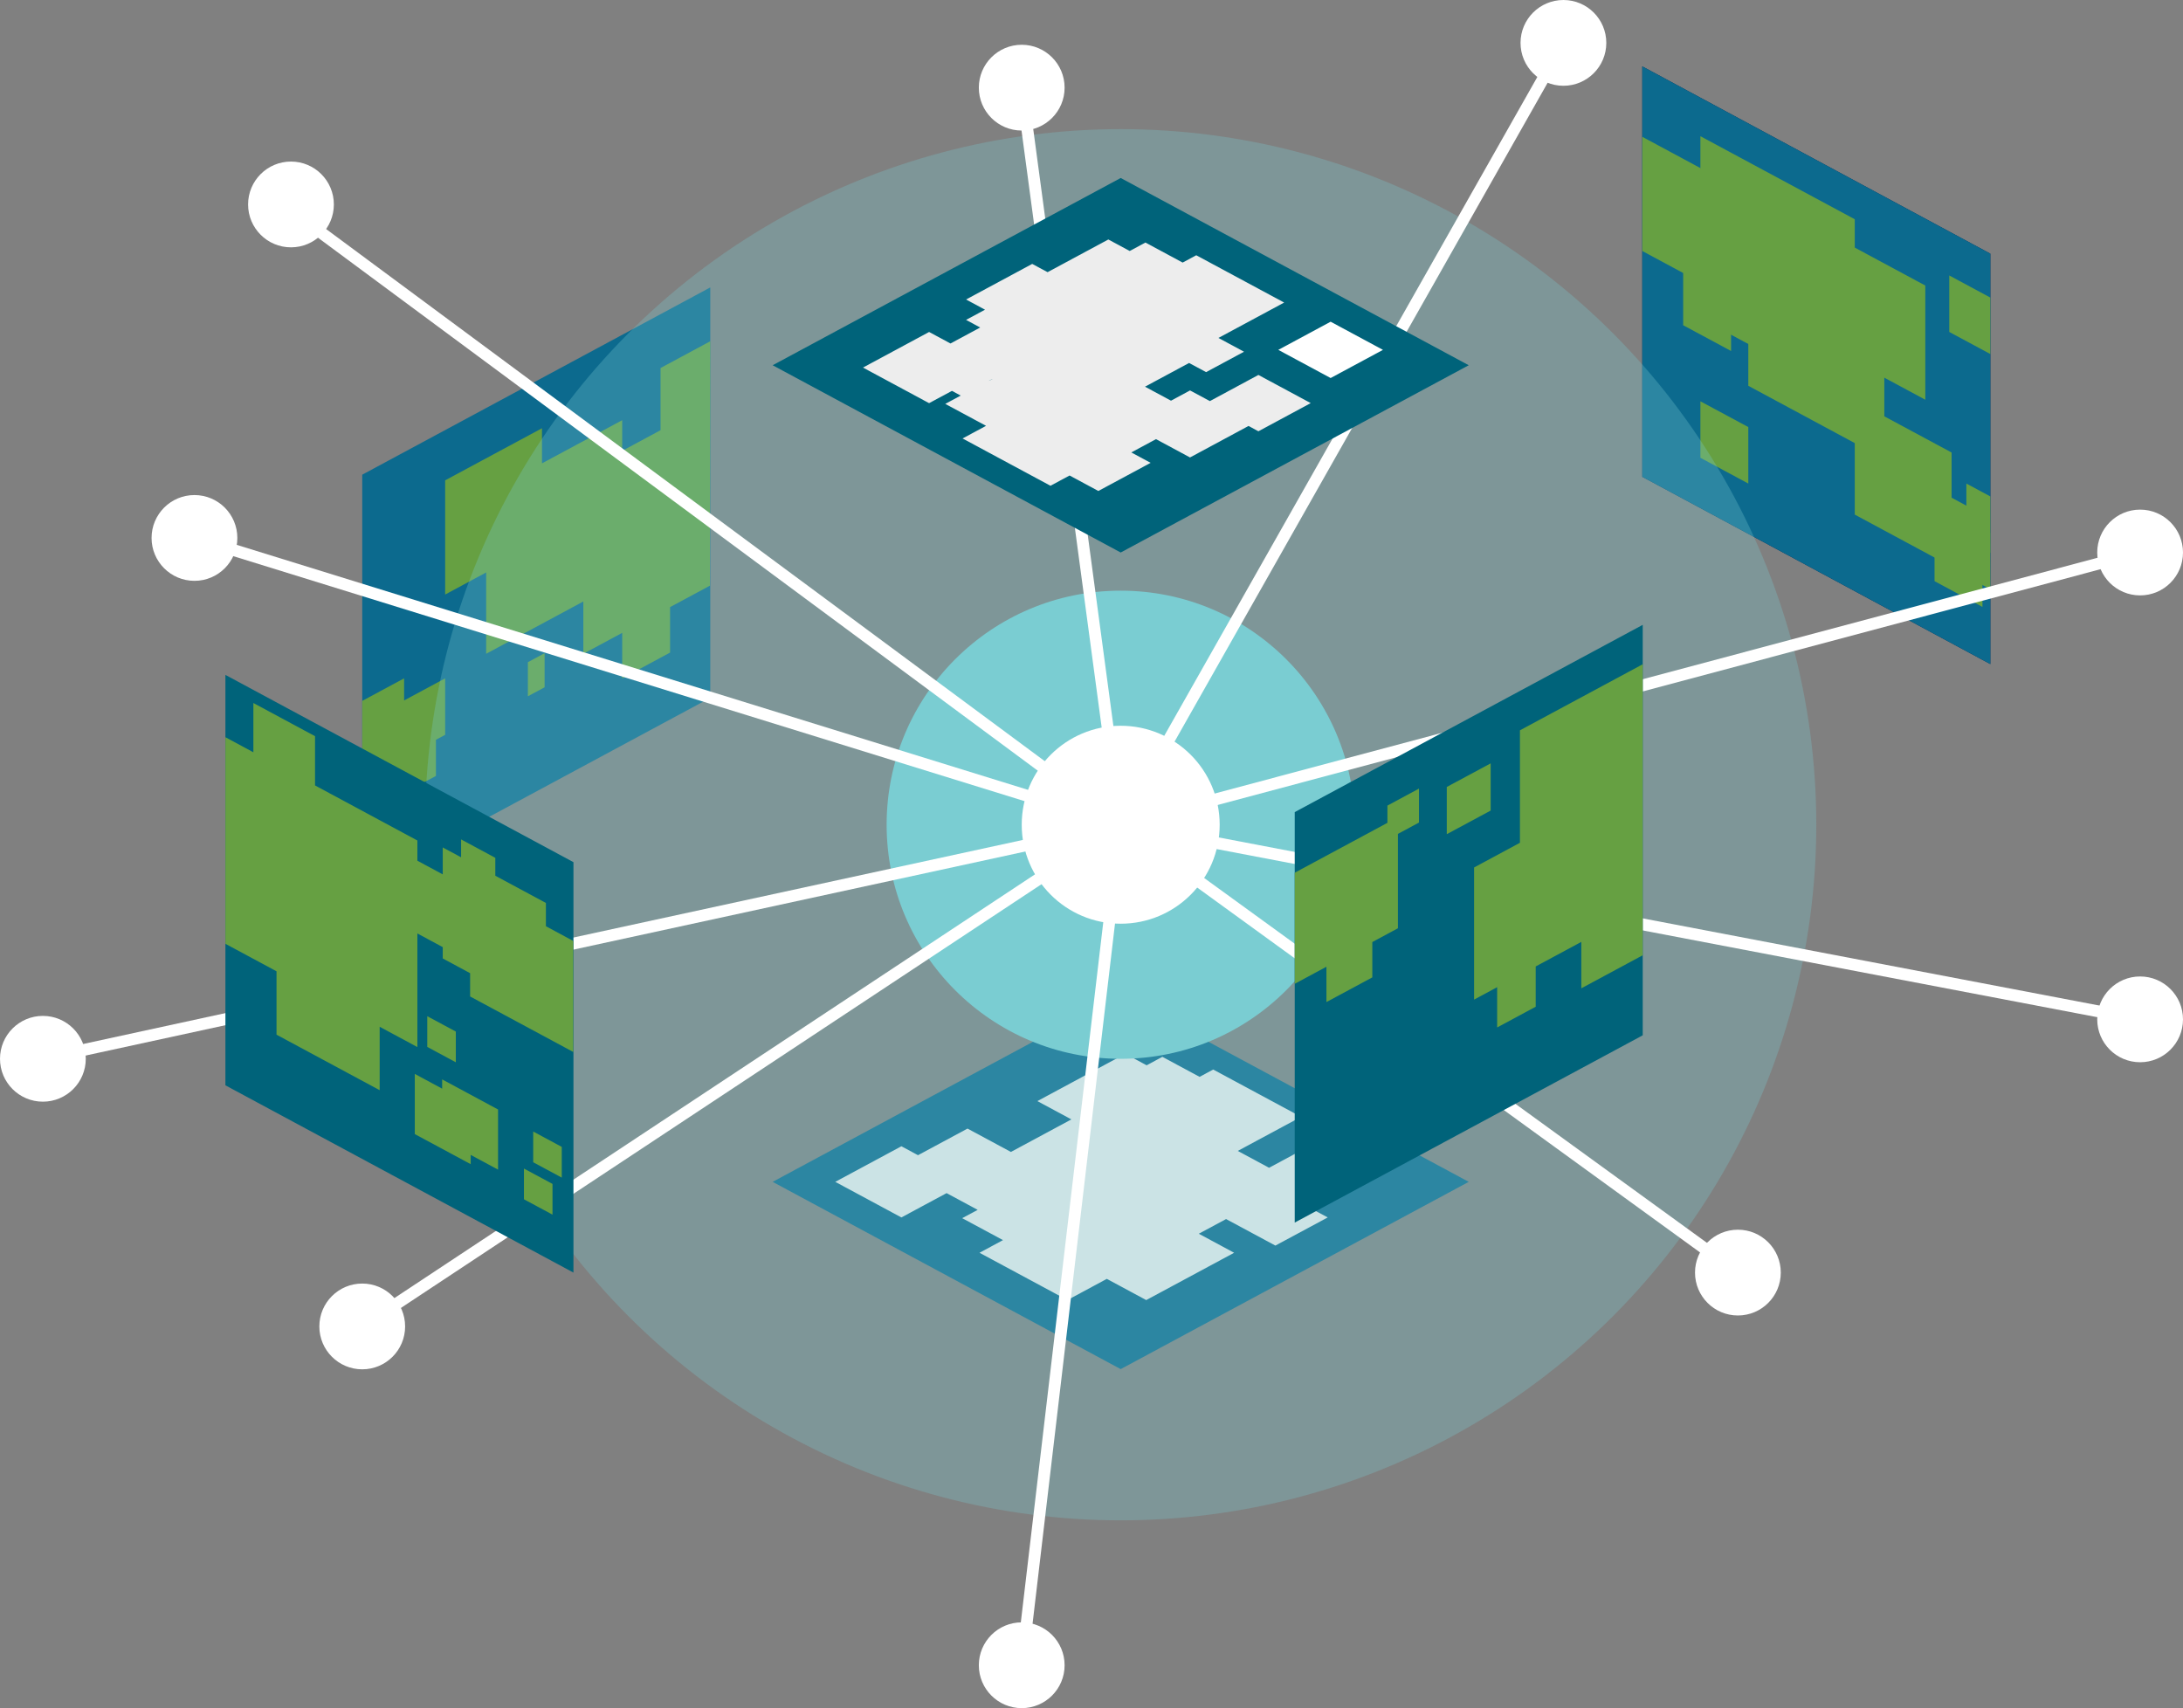 <?xml version="1.0" encoding="UTF-8" standalone="no"?>
<!-- Generator: Adobe Illustrator 18.0.0, SVG Export Plug-In . SVG Version: 6.00 Build 0)  -->

<svg
   xmlns:dc="http://purl.org/dc/elements/1.1/"
   xmlns:cc="http://creativecommons.org/ns#"
   xmlns:rdf="http://www.w3.org/1999/02/22-rdf-syntax-ns#"
   xmlns:svg="http://www.w3.org/2000/svg"
   xmlns="http://www.w3.org/2000/svg"
   xmlns:sodipodi="http://sodipodi.sourceforge.net/DTD/sodipodi-0.dtd"
   xmlns:inkscape="http://www.inkscape.org/namespaces/inkscape"
   version="1.1"
   id="Layer_1"
   x="0px"
   y="0px"
   viewBox="0 0 83.479 65.319"
   enable-background="new 0 0 341.876 123.115"
   xml:space="preserve"
   inkscape:version="0.91 r13725"
   sodipodi:docname="truecraft_earth.svg"
   width="83.479"
   height="65.319"><rect x="0" y="0" width="83.479" height="65.319" fill="#808080" stroke="none"/><defs
     id="defs6223" /><sodipodi:namedview
     pagecolor="#ffffff"
     bordercolor="#666666"
     borderopacity="1"
     objecttolerance="10"
     gridtolerance="10"
     guidetolerance="10"
     inkscape:pageopacity="0"
     inkscape:pageshadow="2"
     inkscape:window-width="2460"
     inkscape:window-height="1300"
     id="namedview6221"
     showgrid="false"
     fit-margin-top="0"
     fit-margin-left="0"
     fit-margin-right="0"
     fit-margin-bottom="0"
     showborder="false"
     inkscape:zoom="6.6020569"
     inkscape:cx="35.487206"
     inkscape:cy="37.302818"
     inkscape:window-x="1778"
     inkscape:window-y="50"
     inkscape:window-maximized="0"
     inkscape:current-layer="Layer_1" /><polygon
     points="170.938,82.375 184.247,75.214 170.938,68.053 157.629,75.214 "
     id="polygon6075"
     style="fill:#0c6a8e"
     transform="translate(-128.082,-30.02)" /><polygon
     points="163.187,74.195 165.08,73.177 166.74,74.07 169.052,72.826 167.751,72.126 171.113,70.317 171.93,70.757 172.531,70.433 173.955,71.199 174.475,70.919 177.837,72.728 175.415,74.031 176.612,74.676 177.613,74.137 179.614,75.214 177.97,76.099 178.855,76.575 176.853,77.651 174.968,76.637 173.925,77.198 175.276,77.926 171.914,79.735 170.407,78.924 168.901,79.735 165.539,77.926 166.437,77.442 164.877,76.603 165.469,76.285 164.28,75.645 162.552,76.575 160.023,75.214 162.552,73.853 "
     id="polygon6077"
     style="fill:#ededed"
     transform="translate(-128.082,-30.02)" /><polygon
     points="190.884,48.254 190.884,32.559 204.193,39.72 204.193,55.415 "
     id="polygon6079"
     style="fill:#002151"
     transform="translate(-128.082,-30.02)" /><polygon
     points="190.884,48.254 190.884,32.559 204.193,39.72 204.193,55.415 "
     id="polygon6081"
     style="fill:#0c6a8e"
     transform="translate(-128.082,-30.02)" /><polygon
     points="193.106,42.189 193.106,35.228 199.009,38.404 199.009,45.366 "
     id="polygon6083"
     style="fill:#66a042"
     transform="translate(-128.082,-30.02)" /><polygon
     points="194.938,44.773 194.938,38.639 200.139,41.438 200.139,47.572 "
     id="polygon6085"
     style="fill:#66a042"
     transform="translate(-128.082,-30.02)" /><polygon
     points="198.004,43.313 198.004,38.947 201.707,40.939 201.707,45.306 "
     id="polygon6087"
     style="fill:#66a042"
     transform="translate(-128.082,-30.02)" /><polygon
     points="199.009,49.698 199.009,45.332 202.712,47.324 202.712,51.691 "
     id="polygon6089"
     style="fill:#66a042"
     transform="translate(-128.082,-30.02)" /><polygon
     points="190.885,39.619 190.885,35.252 193.472,36.644 193.472,41.011 "
     id="polygon6091"
     style="fill:#66a042"
     transform="translate(-128.082,-30.02)" /><polygon
     points="203.277,50.671 203.277,48.511 204.193,49.004 204.193,51.164 "
     id="polygon6093"
     style="fill:#66a042"
     transform="translate(-128.082,-30.02)" /><polygon
     points="201.707,50.671 201.707,48.511 203.539,49.497 203.539,51.657 "
     id="polygon6095"
     style="fill:#66a042"
     transform="translate(-128.082,-30.02)" /><polygon
     points="202.623,42.714 202.623,40.554 204.192,41.398 204.192,43.558 "
     id="polygon6097"
     style="fill:#66a042"
     transform="translate(-128.082,-30.02)" /><polygon
     points="203.277,52.062 203.277,49.902 204.187,50.392 204.193,52.554 "
     id="polygon6099"
     style="fill:#66a042"
     transform="translate(-128.082,-30.02)" /><polygon
     points="202.06,52.244 202.06,50.084 203.892,51.069 203.892,53.229 "
     id="polygon6101"
     style="fill:#66a042"
     transform="translate(-128.082,-30.02)" /><polygon
     points="193.106,47.526 193.106,45.366 194.938,46.351 194.938,48.511 "
     id="polygon6103"
     style="fill:#66a042"
     transform="translate(-128.082,-30.02)" /><polygon
     points="192.447,42.457 192.447,40.297 194.279,41.282 194.279,43.442 "
     id="polygon6105"
     style="fill:#66a042"
     transform="translate(-128.082,-30.02)" /><polygon
     points="155.243,56.706 155.243,41.011 141.934,48.172 141.934,63.867 "
     id="polygon6107"
     style="fill:#0c6a8e"
     transform="translate(-128.082,-30.02)" /><g
     id="g6109"
     transform="translate(-128.082,-30.02)"><polygon
       points="151.875,47.26 151.875,46.088 148.808,47.738 148.808,46.396 145.105,48.388 145.105,52.755 146.673,51.911 146.673,55.021 150.389,53.021 150.389,55.021 151.875,54.221 151.875,55.96 153.706,54.975 153.706,53.236 155.23,52.416 155.244,43.069 153.341,44.093 153.341,46.471 "
       id="polygon6111"
       style="fill:#66a042" /><polygon
       points="144.337,59.916 144.752,59.693 144.752,58.31 145.105,58.12 145.105,55.96 143.535,56.805 143.535,55.96 141.934,56.822 141.934,59.7 "
       id="polygon6113"
       style="fill:#66a042" /><polygon
       points="148.908,56.302 148.908,55.752 148.908,55.547 148.908,54.997 148.269,55.342 148.269,55.891 148.269,56.096 148.269,56.646 "
       id="polygon6115"
       style="fill:#66a042" /></g><polygon
     points="155.243,56.706 155.243,41.011 141.934,48.172 141.934,63.867 "
     id="polygon6117"
     style="fill:none"
     transform="translate(-128.082,-30.02)" /><circle
     cx="42.856"
     cy="31.538"
     r="26.6"
     id="circle6119"
     style="opacity:0.29;fill:#7acdd2" /><circle
     cx="42.856"
     cy="31.538"
     r="8.951"
     id="circle6121"
     style="fill:#7acdd2" /><circle
     cx="42.856"
     cy="31.538"
     r="3.785"
     id="circle6123"
     style="fill:#ffffff" /><circle
     cx="13.852"
     cy="50.723"
     r="1.64"
     id="circle6125"
     style="fill:#ffffff" /><circle
     cx="39.071"
     cy="63.679"
     r="1.64"
     id="circle6127"
     style="fill:#ffffff" /><circle
     cx="66.458"
     cy="48.664"
     r="1.64"
     id="circle6129"
     style="fill:#ffffff" /><circle
     cx="81.839"
     cy="38.98"
     r="1.64"
     id="circle6131"
     style="fill:#ffffff" /><circle
     cx="81.839"
     cy="21.128"
     r="1.64"
     id="circle6133"
     style="fill:#ffffff" /><circle
     cx="59.786"
     cy="1.64"
     r="1.64"
     id="circle6135"
     style="fill:#ffffff" /><circle
     cx="39.071"
     cy="3.352"
     r="1.64"
     id="circle6137"
     style="fill:#ffffff" /><circle
     cx="11.127"
     cy="7.818"
     r="1.64"
     id="circle6139"
     style="fill:#ffffff" /><circle
     cx="7.436"
     cy="20.571"
     r="1.64"
     id="circle6141"
     style="fill:#ffffff" /><circle
     cx="1.64"
     cy="40.488"
     r="1.64"
     id="circle6143"
     style="fill:#ffffff" /><g
     id="g6145"
     transform="translate(-128.082,-30.02)"><line
       stroke-miterlimit="10"
       x1="170.938"
       y1="61.558"
       x2="167.153"
       y2="93.699"
       id="line6147"
       style="fill:none;stroke:#ffffff;stroke-width:0.452;stroke-miterlimit:10" /><line
       stroke-miterlimit="10"
       x1="170.938"
       y1="61.558"
       x2="141.934"
       y2="80.743"
       id="line6149"
       style="fill:none;stroke:#ffffff;stroke-width:0.452;stroke-miterlimit:10" /><line
       stroke-miterlimit="10"
       x1="170.938"
       y1="61.558"
       x2="135.518"
       y2="50.591"
       id="line6151"
       style="fill:none;stroke:#ffffff;stroke-width:0.452;stroke-miterlimit:10" /><line
       stroke-miterlimit="10"
       x1="170.938"
       y1="61.558"
       x2="138.903"
       y2="37.838"
       id="line6153"
       style="fill:none;stroke:#ffffff;stroke-width:0.452;stroke-miterlimit:10" /><line
       stroke-miterlimit="10"
       x1="170.938"
       y1="61.558"
       x2="167.153"
       y2="33.372"
       id="line6155"
       style="fill:none;stroke:#ffffff;stroke-width:0.452;stroke-miterlimit:10" /><line
       stroke-miterlimit="10"
       x1="170.938"
       y1="61.558"
       x2="187.868"
       y2="31.66"
       id="line6157"
       style="fill:none;stroke:#ffffff;stroke-width:0.452;stroke-miterlimit:10" /><line
       stroke-miterlimit="10"
       x1="170.938"
       y1="61.558"
       x2="209.921"
       y2="51.148"
       id="line6159"
       style="fill:none;stroke:#ffffff;stroke-width:0.452;stroke-miterlimit:10" /><line
       stroke-miterlimit="10"
       x1="170.938"
       y1="61.558"
       x2="129.722"
       y2="70.508"
       id="line6161"
       style="fill:none;stroke:#ffffff;stroke-width:0.452;stroke-miterlimit:10" /><line
       stroke-miterlimit="10"
       x1="170.938"
       y1="61.558"
       x2="209.921"
       y2="69"
       id="line6163"
       style="fill:none;stroke:#ffffff;stroke-width:0.452;stroke-miterlimit:10" /><line
       stroke-miterlimit="10"
       x1="170.938"
       y1="61.558"
       x2="194.54"
       y2="78.684"
       id="line6165"
       style="fill:none;stroke:#ffffff;stroke-width:0.452;stroke-miterlimit:10" /></g><polygon
     points="190.901,69.61 190.901,53.914 177.593,61.075 177.593,76.771 "
     id="polygon6167"
     style="fill:#00637a"
     transform="translate(-128.082,-30.02)" /><g
     id="g6169"
     transform="translate(-128.082,-30.02)"><polygon
       points="184.452,68.245 185.334,67.77 185.334,69.31 186.808,68.517 186.808,66.977 188.553,66.038 188.553,67.813 190.901,66.549 190.901,64.13 190.901,64.022 190.901,60.474 190.901,60.174 190.901,55.421 186.205,57.947 186.205,62.248 184.452,63.192 "
       id="polygon6171"
       style="fill:#66a042" /><polygon
       points="185.086,61.016 185.086,59.211 183.408,60.113 183.408,61.919 "
       id="polygon6173"
       style="fill:#66a042" /><polygon
       points="180.56,67.395 180.56,66.044 181.539,65.517 181.539,61.908 182.344,61.475 182.344,60.176 181.138,60.826 181.138,61.485 177.593,63.393 177.593,67.641 178.805,66.988 178.805,68.339 "
       id="polygon6175"
       style="fill:#66a042" /></g><polygon
     points="136.702,71.523 136.702,55.828 150.011,62.989 150.011,78.684 "
     id="polygon6177"
     style="fill:#00637a"
     transform="translate(-128.082,-30.02)" /><g
     id="g6179"
     transform="translate(-128.082,-30.02)"><polygon
       points="146.082,74.538 146.082,74.184 147.128,74.747 147.128,72.447 144.99,71.296 144.99,71.65 143.944,71.087 143.944,73.388 "
       id="polygon6181"
       style="fill:#66a042" /><polygon
       points="148.472,73.29 148.472,74.465 149.564,75.052 149.564,73.877 "
       id="polygon6183"
       style="fill:#66a042" /><polygon
       points="148.118,74.706 148.118,75.881 149.21,76.468 149.21,75.293 "
       id="polygon6185"
       style="fill:#66a042" /><polygon
       points="145.513,70.642 145.513,69.467 144.421,68.88 144.421,70.054 "
       id="polygon6187"
       style="fill:#66a042" /><polygon
       points="145.013,66.671 145.013,66.238 144.043,65.716 144.043,70.06 142.601,69.284 142.601,71.709 138.656,69.586 138.656,67.162 136.702,66.111 136.702,58.211 137.771,58.787 137.771,56.903 140.129,58.172 140.129,60.055 144.043,62.161 144.043,62.934 145.013,63.456 145.013,62.426 145.714,62.803 145.714,62.119 147.023,62.823 147.023,63.508 148.958,64.549 148.958,65.439 150.003,66.002 150.003,70.247 146.059,68.125 146.059,67.234 "
       id="polygon6189"
       style="fill:#66a042" /></g><polygon
     points="170.938,51.148 184.247,43.987 170.938,36.826 157.629,43.987 "
     id="polygon6191"
     style="fill:#00637a"
     transform="translate(-128.082,-30.02)" /><g
     id="g6215"
     transform="translate(-128.082,-30.02)"><path
       d="m 174.349,45.358 -0.759,-0.408 -0.728,0.392 -0.995,-0.535 1.686,-0.907 0.651,0.35 1.45,-0.78 -0.979,-0.527 2.514,-1.353 -3.362,-1.809 -0.52,0.28 -1.423,-0.766 -0.601,0.323 -0.818,-0.44 -2.323,1.25 -0.588,-0.316 -2.529,1.361 0.725,0.39 -0.725,0.39 0.54,0.291 -1.136,0.611 -0.818,-0.44 -2.528,1.361 2.528,1.361 0.874,-0.47 0.335,0.18 -0.591,0.318 1.56,0.839 -0.898,0.483 3.362,1.809 0.73,-0.393 1.1,0.592 2,-1.076 -0.739,-0.398 0.944,-0.508 1.301,0.7 2.237,-1.204 0.378,0.203 2.001,-1.077 -2.001,-1.077 -1.855,1 z m -8.318,-0.842 -0.119,0.064 -0.005,-0.003 0.119,-0.064 0.005,0.003 z"
       id="path6217"
       inkscape:connector-curvature="0"
       style="fill:#ededed" /><polygon
       points="180.967,43.399 178.966,42.322 176.965,43.399 178.966,44.476 "
       id="polygon6219"
       style="fill:#ffffff" /></g></svg>